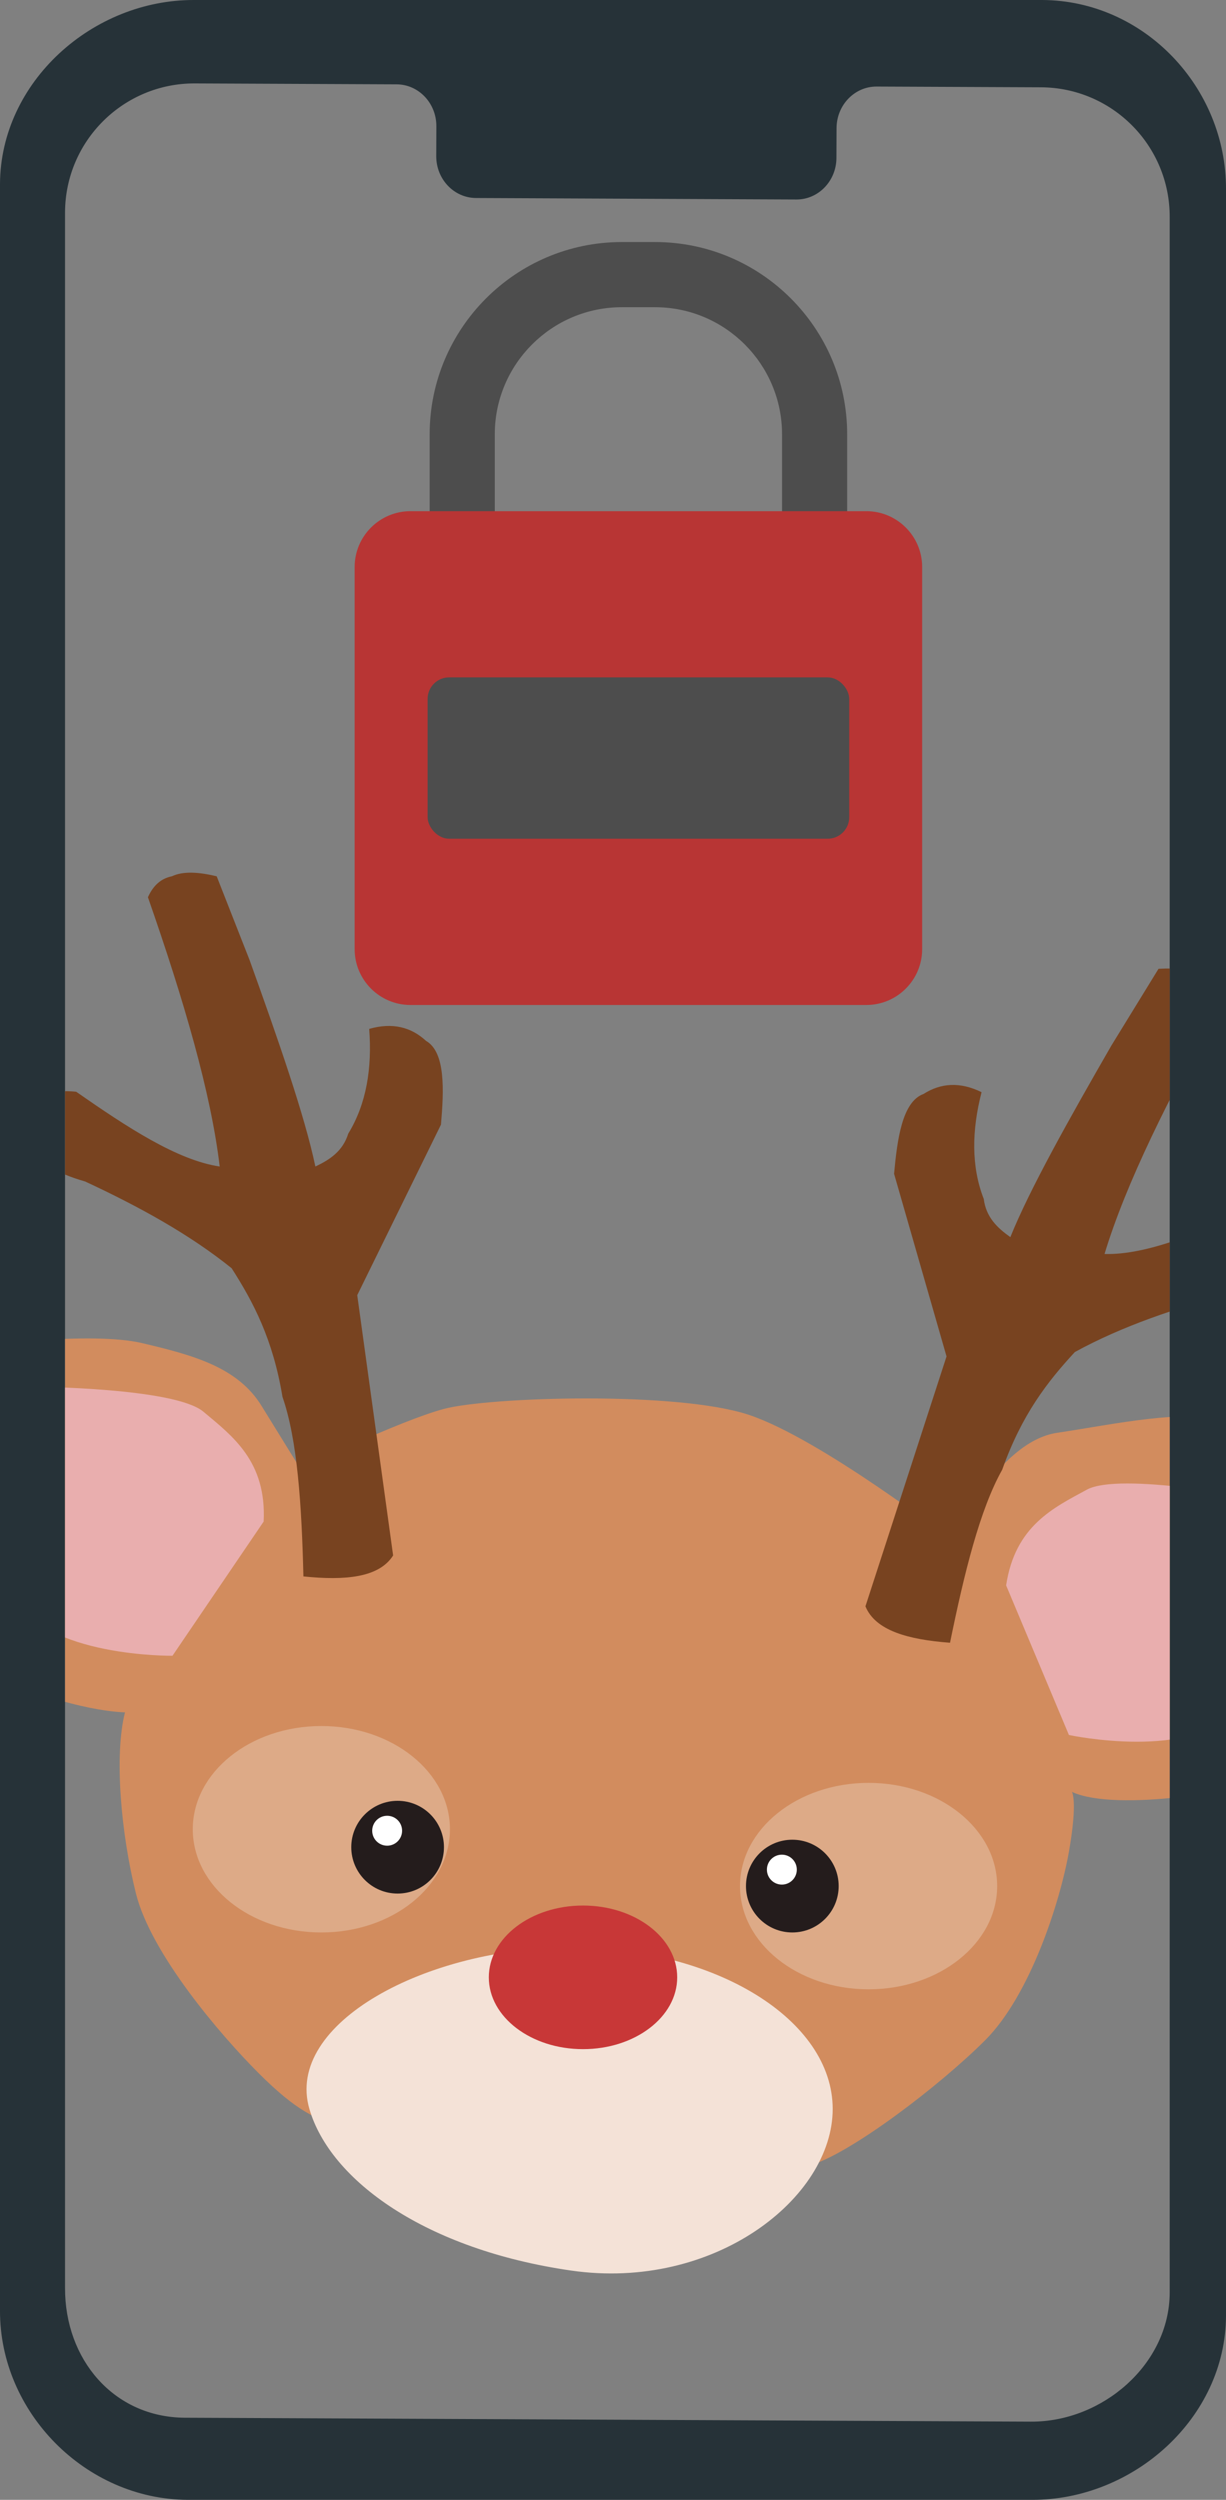 <?xml version="1.0" encoding="UTF-8"?><svg id="_Слой_2" xmlns="http://www.w3.org/2000/svg" width="410" height="835.53" xmlns:xlink="http://www.w3.org/1999/xlink" viewBox="0 0 410 835.53"><rect x="0" y="0" width="410" height="835.53" fill="#808080" stroke="none"/><defs><clipPath id="clippath"><path d="m348.13,29.19l-54.96-.25c-7.37-.03-13.37,6.19-13.4,13.89l-.04,9.97c-.03,7.71-6.03,13.93-13.4,13.89l-107.14-.5c-7.37-.03-13.32-6.31-13.29-14.01l.04-9.97c.03-7.71-5.92-13.98-13.29-14.01l-19.33-.09-48.11-.22c-23.89-.11-43.35,19.17-43.45,43.07v693.71c-.1,23.88,16.24,43.32,40.12,43.43h282.92c23.89.11,46.28-17.87,46.38-41.76V72.62c.1-23.88-19.17-43.32-43.05-43.43Z" style="fill:none; stroke-width:0px;"/></clipPath></defs><g id="_Слой_1-2"><path d="m348.53,0H65.04C30.93-.16.15,27.38,0,61.49v710.72c-.14,34.1,28.67,63.17,62.77,63.32h282.19c34.11.16,64.9-27.38,65.04-61.49V63.32C410.14,29.23,382.63.16,348.53,0Zm42.64,766.33c-.1,23.89-22.49,43.18-46.38,43.06l-282.92-1.31c-23.88-.11-40.22-19.55-40.12-43.43V70.95c.1-23.89,19.56-43.18,43.45-43.07l48.11.22,19.33.09c7.37.03,13.32,6.31,13.29,14.01l-.04,9.97c-.03,7.71,5.92,13.98,13.29,14.01l107.14.5c7.37.03,13.37-6.19,13.4-13.89l.04-9.97c.03-7.7,6.03-13.92,13.4-13.89l54.96.25c23.88.11,43.15,19.55,43.05,43.43v693.71Z" style="fill:#263238; stroke-width:0px;"/><g style="clip-path:url(#clippath);"><path d="m41.8,572.32s-17.45-.1-43.39-12.26-21.94-79.16-21.94-82.16,9-28,13-28,41-5,58-1,32,8,40,21,13,21,13,21c0,0,33-16,48-20s78-6,102,2c24,8,68,42,68,42,0,0,15-33,35-36s42-8,57-4,29,38,29,39-5,56-6,60-12.5,19.15-14.25,21.57-45.75,10.43-60.75,3.43c0,0,2,3-1,20s-13,48-28,63-45,38-59,42-116-11-123-11-26,1-34-2-14-5-27-18-36-40-41-60-7.34-46.15-3.67-60.57Z" style="fill:#d28c5e; stroke-width:0px;"/><ellipse cx="107.47" cy="611.39" rx="43" ry="34.5" style="fill:#ddaa87; stroke-width:0px;"/><ellipse cx="290.47" cy="630.39" rx="43" ry="34.5" style="fill:#ddaa87; stroke-width:0px;"/><circle cx="132.97" cy="617.39" r="15.5" style="fill:#241c1c; stroke-width:0px;"/><circle cx="129.47" cy="611.89" r="5" style="fill:#fff; stroke-width:0px;"/><circle cx="264.97" cy="630.39" r="15.5" style="fill:#241c1c; stroke-width:0px;"/><path d="m278.47,704.89c0,29.82-39.67,60.9-87.5,54-48.5-7-80.5-30-87.5-54-8.35-28.63,39.18-54,87.5-54s87.5,24.18,87.5,54Z" style="fill:#f4e2d7; stroke-width:0px;"/><ellipse cx="194.97" cy="660.89" rx="31.5" ry="24" style="fill:#c83737; stroke-width:0px;"/><circle cx="261.47" cy="624.89" r="5" style="fill:#fff; stroke-width:0px;"/><path d="m101.47,526.89c13.91,1.43,25.28.42,30-7l-12-87,28-57c.99-11.46,1.57-24.21-5-28-5.02-4.63-11.25-6.21-19-4,.99,13.14-.9,25.01-7,35-1.82,5.87-6.17,8.72-11,11-3.54-16.91-12.43-42.4-22-69l-11-28c-5.95-1.43-11.2-1.8-15,0-3.42.68-6.15,2.86-8,7,12.03,34.41,21.14,65.62,24,90-14.23-2.12-31-13.16-48-25-8.13-.78-14.18.8-16,7-.01,8.38-2.06,16.98,19,23,18.08,8.41,34.96,17.69,49,29,7.21,11.25,13.82,23.7,17,43,4.99,14.28,6.43,36.21,7,60Z" style="fill:#784320; stroke-width:0px;"/><path d="m317.72,549.06c-13.95-1.04-24.96-4.03-28.3-12.17l27.12-83.53-17.54-61.04c1.05-11.46,2.71-24.11,9.85-26.68,5.76-3.67,12.17-4.14,19.41-.6-3.28,12.76-3.51,24.78.73,35.69.76,6.1,4.54,9.67,8.89,12.76,6.46-16.02,19.69-39.56,33.8-64.05l15.75-25.63c6.11-.36,11.34.2,14.77,2.64,3.24,1.27,5.55,3.9,6.64,8.3-17.9,31.75-32.36,60.88-39.46,84.37,14.38.41,32.83-7.5,51.65-16.17,8.14.66,13.81,3.28,14.52,9.71-1.46,8.25-.96,17.08-22.75,19.3-19.27,5.1-37.52,11.26-53.34,19.93-9.08,9.81-17.77,20.9-24.3,39.34-7.43,13.18-12.7,34.51-17.45,57.83Z" style="fill:#784320; stroke-width:0px;"/><path d="m88.17,508.56l-30.49,44.85s-42.95.5-53.11-19.91c-10.16-20.42,7-70,7-70,0,0,46.87.29,56.47,8.35s21.15,16.52,20.13,36.71Z" style="fill:#e9aeae; stroke-width:0px;"/><path d="m336.47,529.89l21,50s42,9,56-9,7-70,7-70c0,0-46-9-57-3s-24,12-27,32Z" style="fill:#e9aeae; stroke-width:0px;"/></g><path d="m272.42,213.85c-6.01,0-10.89-4.88-10.89-10.89v-57.81c0-23.42-19.05-42.47-42.47-42.47h-11.12c-23.42,0-42.47,19.05-42.47,42.47v57.81c0,6.01-4.87,10.89-10.89,10.89s-10.89-4.88-10.89-10.89v-57.81c0-35.43,28.83-64.25,64.25-64.25h11.12c35.43,0,64.25,28.82,64.25,64.25v57.81c0,6.01-4.87,10.89-10.89,10.89Z" style="fill:#4d4d4d; stroke-width:0px;"/><path d="m137.27,170.85h152.45c10.3,0,18.67,8.37,18.67,18.67v127.71c0,10.3-8.37,18.67-18.67,18.67h-152.45c-10.3,0-18.67-8.37-18.67-18.67v-127.71c0-10.3,8.37-18.67,18.67-18.67Z" style="fill:#b83534; stroke-width:0px;"/><rect x="143" y="226.4" width="141" height="53.93" rx="7.21" ry="7.21" style="fill:#4d4d4d; stroke-width:0px;"/></g></svg>